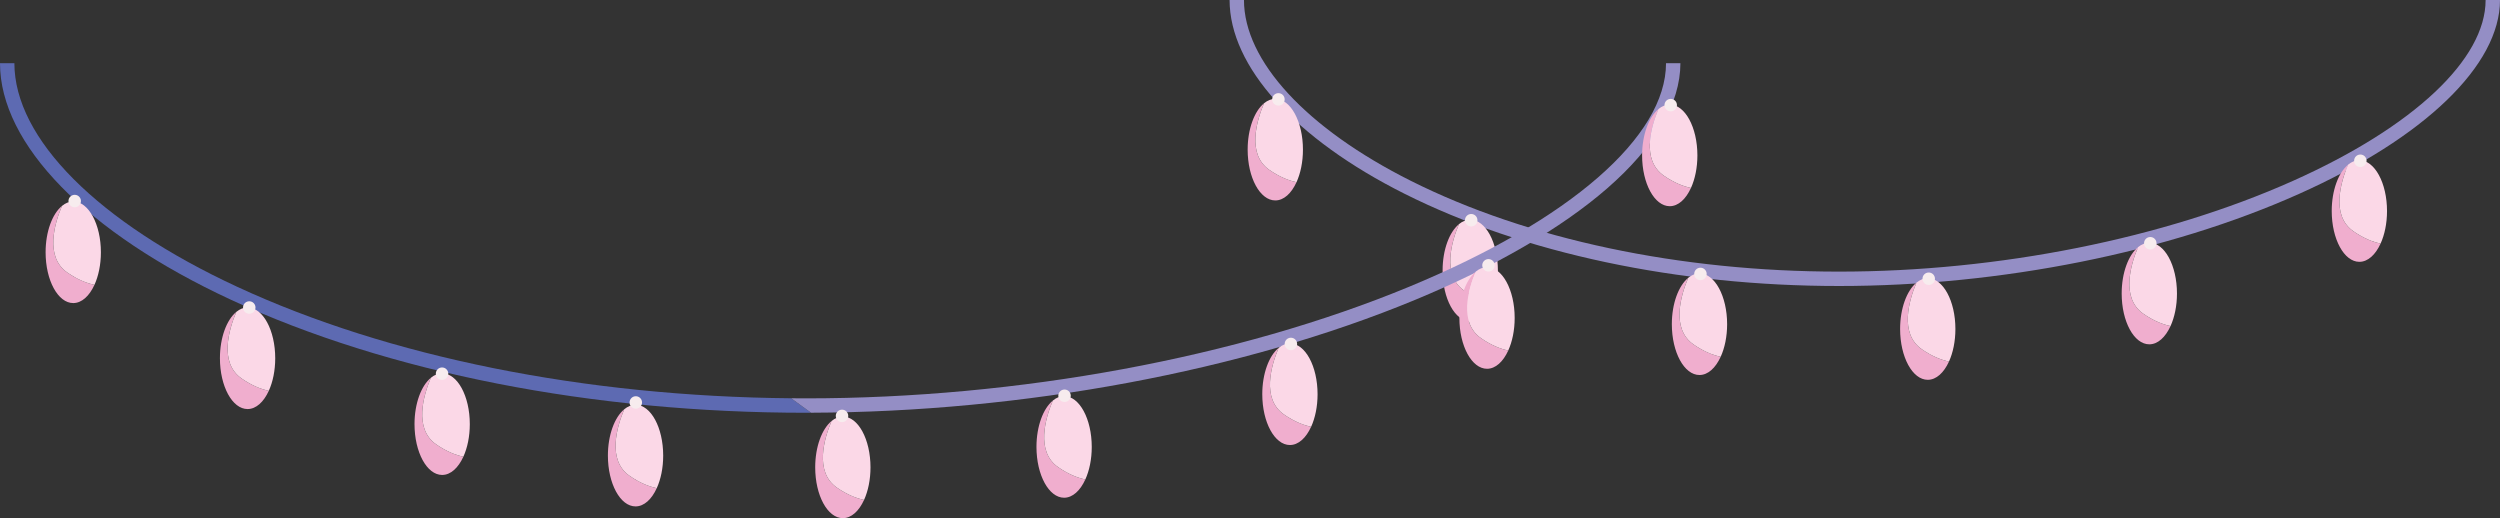 <?xml version="1.0" encoding="utf-8"?>
<!-- Generator: Adobe Illustrator 16.0.0, SVG Export Plug-In . SVG Version: 6.00 Build 0)  -->
<!DOCTYPE svg PUBLIC "-//W3C//DTD SVG 1.1//EN" "http://www.w3.org/Graphics/SVG/1.1/DTD/svg11.dtd">
<svg version="1.1" id="Layer_1" xmlns="http://www.w3.org/2000/svg" xmlns:xlink="http://www.w3.org/1999/xlink" x="0px" y="0px"
	 width="678.316px" height="140.591px" viewBox="0 0 678.316 140.591" enable-background="new 0 0 678.316 140.591"
	 xml:space="preserve">
<rect x="0" y="0" width="678.316" height="140.591" fill="#333333" stroke="none"/>
<g>
	<path fill="#948EC5" d="M498.989,77.599c-43.813,0-85.675-8.883-117.874-25.013C351.376,37.688,333.619,18.031,333.619,0h3.904
		c0,16.522,16.949,34.875,45.34,49.097c31.666,15.861,72.908,24.6,116.125,24.6c43.279,0,88.177-8.98,123.182-24.636
		C654.884,34.429,674.413,16.089,674.413,0h3.903c0,17.674-20.393,37.345-54.553,52.623
		C588.278,68.497,542.799,77.599,498.989,77.599z"/>
	<g>
		<path fill="#F0AECE" d="M395.854,60.815c-2.614,2.155-4.439,6.969-4.439,12.577c0,7.612,3.359,13.783,7.501,13.783
			c2.313,0,4.38-1.926,5.756-4.951c-2.103-0.438-4.597-1.411-7.38-3.343C391.148,74.614,393.861,65.546,395.854,60.815z"/>
	</g>
	<g>
		<path fill="#FBD8E7" d="M398.917,59.608c-1.092,0-2.127,0.438-3.063,1.208c-1.993,4.73-4.706,13.797,1.438,18.067
			c2.784,1.933,5.279,2.905,7.381,3.342c1.089-2.393,1.745-5.47,1.745-8.832C406.416,65.779,403.06,59.608,398.917,59.608z"/>
	</g>
	<circle fill="#F7ECEE" cx="399.179" cy="59.753" r="1.692"/>
	<path fill="#5D6AB2" d="M64.343,77.807C26.497,60.257,3.904,37.578,3.904,17.146H0C0,39.139,23.44,63.14,62.7,81.349
		c42.609,19.76,98.014,30.644,156.012,30.644c0.448,0,0.898-0.009,1.348-0.009c-1.82-1.297-3.621-2.604-5.398-3.921
		C158.697,107.57,105.455,96.874,64.343,77.807z"/>
	<path fill="#948EC5" d="M452.035,17.146c0,19.912-26.027,42.577-69.624,60.627c-46.521,19.265-106.188,30.314-163.7,30.314
		c-1.352,0-2.702-0.012-4.051-0.024c1.778,1.317,3.58,2.624,5.399,3.921c57.589-0.172,117.231-11.302,163.846-30.602
		c21.685-8.979,39.72-19.444,52.155-30.265c13.006-11.316,19.878-23.063,19.878-33.971H452.035z"/>
	<g>
		<path fill="#F0AECE" d="M16.813,55.872c-2.615,2.153-4.44,6.968-4.44,12.576c0,7.613,3.357,13.784,7.5,13.784
			c2.313,0,4.38-1.928,5.757-4.952c-2.104-0.438-4.599-1.411-7.382-3.344C12.106,69.669,14.819,60.603,16.813,55.872z"/>
	</g>
	<g>
		<path fill="#FBD8E7" d="M19.874,54.666c-1.091,0-2.126,0.438-3.061,1.208c-1.995,4.73-4.707,13.797,1.436,18.065
			c2.783,1.936,5.279,2.907,7.382,3.344c1.088-2.392,1.743-5.471,1.743-8.832C27.375,60.836,24.018,54.666,19.874,54.666z"/>
	</g>
	<circle fill="#F7ECEE" cx="20.267" cy="54.549" r="1.692"/>
	<g>
		<path fill="#F0AECE" d="M64.112,84.628c-2.614,2.154-4.44,6.968-4.44,12.576c0,7.612,3.358,13.783,7.501,13.783
			c2.315,0,4.381-1.927,5.758-4.952c-2.104-0.438-4.6-1.411-7.382-3.342C59.405,98.426,62.118,89.358,64.112,84.628z"/>
	</g>
	<g>
		<path fill="#FBD8E7" d="M67.173,83.419c-1.091,0-2.125,0.438-3.06,1.209c-1.995,4.731-4.707,13.797,1.437,18.066
			c2.782,1.934,5.278,2.905,7.382,3.343c1.088-2.394,1.743-5.471,1.743-8.832C74.674,89.591,71.317,83.419,67.173,83.419z"/>
	</g>
	<circle fill="#F7ECEE" cx="67.632" cy="83.435" r="1.691"/>
	<g>
		<path fill="#F0AECE" d="M116.908,102.504c-2.614,2.151-4.44,6.969-4.44,12.577c0,7.612,3.358,13.784,7.501,13.784
			c2.313,0,4.38-1.928,5.757-4.953c-2.104-0.44-4.601-1.412-7.382-3.344C112.201,116.3,114.914,107.234,116.908,102.504z"/>
	</g>
	<g>
		<path fill="#FBD8E7" d="M119.97,101.296c-1.092,0-2.127,0.438-3.062,1.208c-1.995,4.73-4.707,13.796,1.437,18.064
			c2.782,1.936,5.278,2.907,7.382,3.344c1.088-2.393,1.744-5.47,1.744-8.831C127.47,107.467,124.113,101.296,119.97,101.296z"/>
	</g>
	<circle fill="#F7ECEE" cx="119.941" cy="101.392" r="1.692"/>
	<g>
		<path fill="#F0AECE" d="M169.379,111.043c-2.614,2.152-4.44,6.969-4.44,12.575c0,7.613,3.358,13.784,7.501,13.784
			c2.314,0,4.38-1.927,5.757-4.952c-2.104-0.438-4.6-1.411-7.382-3.344C164.672,124.84,167.385,115.773,169.379,111.043z"/>
	</g>
	<g>
		<path fill="#FBD8E7" d="M172.441,109.835c-1.093,0-2.127,0.438-3.062,1.208c-1.995,4.73-4.707,13.796,1.437,18.064
			c2.781,1.936,5.278,2.908,7.382,3.344c1.088-2.393,1.743-5.472,1.743-8.831C179.942,116.006,176.584,109.835,172.441,109.835z"/>
	</g>
	<circle fill="#F7ECEE" cx="172.51" cy="109.2" r="1.692"/>
	<g>
		<path fill="#F0AECE" d="M225.626,114.231c-2.615,2.153-4.44,6.969-4.44,12.576c0,7.612,3.357,13.784,7.5,13.784
			c2.313,0,4.38-1.929,5.757-4.952c-2.104-0.438-4.599-1.41-7.382-3.344C220.918,128.03,223.631,118.961,225.626,114.231z"/>
	</g>
	<g>
		<path fill="#FBD8E7" d="M228.687,113.022c-1.092,0-2.126,0.44-3.061,1.209c-1.995,4.731-4.708,13.798,1.436,18.066
			c2.783,1.934,5.279,2.906,7.382,3.343c1.088-2.392,1.744-5.472,1.744-8.833C236.188,119.193,232.83,113.022,228.687,113.022z"/>
	</g>
	<circle fill="#F7ECEE" cx="228.461" cy="112.844" r="1.693"/>
	<g>
		<path fill="#F0AECE" d="M285.66,108.687c-2.615,2.151-4.44,6.968-4.44,12.574c0,7.614,3.358,13.785,7.5,13.785
			c2.314,0,4.381-1.928,5.757-4.953c-2.104-0.438-4.598-1.409-7.382-3.342C280.951,122.482,283.665,113.416,285.66,108.687z"/>
	</g>
	<g>
		<path fill="#FBD8E7" d="M288.72,107.477c-1.091,0-2.126,0.437-3.06,1.21c-1.994,4.729-4.708,13.795,1.436,18.063
			c2.783,1.936,5.278,2.904,7.382,3.343c1.088-2.391,1.744-5.469,1.744-8.832C296.221,113.648,292.865,107.477,288.72,107.477z"/>
	</g>
	<circle fill="#F7ECEE" cx="288.837" cy="107.378" r="1.692"/>
	<g>
		<path fill="#F0AECE" d="M346.929,94.386c-2.615,2.155-4.44,6.97-4.44,12.576c0,7.613,3.357,13.784,7.5,13.784
			c2.314,0,4.381-1.927,5.756-4.952c-2.103-0.438-4.599-1.41-7.382-3.342C342.222,108.186,344.935,99.117,346.929,94.386z"/>
	</g>
	<g>
		<path fill="#FBD8E7" d="M349.99,93.179c-1.091,0-2.125,0.439-3.06,1.207c-1.995,4.731-4.707,13.799,1.436,18.067
			c2.782,1.933,5.279,2.904,7.381,3.343c1.089-2.392,1.745-5.471,1.745-8.832C357.491,99.35,354.135,93.179,349.99,93.179z"/>
	</g>
	<circle fill="#F7ECEE" cx="350.254" cy="93.324" r="1.691"/>
	<g>
		<path fill="#F0AECE" d="M400.409,73.7c-2.613,2.153-4.438,6.969-4.438,12.574c0,7.614,3.357,13.785,7.5,13.785
			c2.314,0,4.382-1.928,5.757-4.953c-2.104-0.438-4.598-1.408-7.38-3.342C395.703,87.496,398.416,78.43,400.409,73.7z"/>
	</g>
	<g>
		<path fill="#FBD8E7" d="M403.47,72.491c-1.091,0-2.126,0.438-3.063,1.208c-1.993,4.731-4.705,13.797,1.438,18.067
			c2.783,1.934,5.277,2.904,7.381,3.34c1.089-2.391,1.745-5.469,1.745-8.832C410.972,78.661,407.615,72.491,403.47,72.491z"/>
	</g>
	<circle fill="#F7ECEE" cx="403.863" cy="71.986" r="1.692"/>
	<g>
		<path fill="#F0AECE" d="M449.985,29.587c-2.614,2.155-4.439,6.968-4.439,12.577c0,7.612,3.357,13.783,7.5,13.783
			c2.313,0,4.381-1.926,5.757-4.952c-2.104-0.438-4.6-1.411-7.382-3.342C445.278,43.384,447.991,34.316,449.985,29.587z"/>
	</g>
	<g>
		<path fill="#FBD8E7" d="M453.047,28.379c-1.092,0-2.126,0.438-3.062,1.208c-1.994,4.73-4.707,13.798,1.437,18.066
			c2.783,1.933,5.279,2.905,7.383,3.342c1.087-2.393,1.743-5.47,1.743-8.832C460.548,34.55,457.191,28.379,453.047,28.379z"/>
	</g>
	<circle fill="#F7ECEE" cx="453.309" cy="28.524" r="1.692"/>
	<g>
		<path fill="#F0AECE" d="M342.961,28.025c-2.615,2.155-4.44,6.968-4.44,12.576c0,7.613,3.357,13.783,7.5,13.783
			c2.315,0,4.381-1.927,5.756-4.952c-2.102-0.438-4.598-1.41-7.382-3.341C338.254,41.823,340.967,32.755,342.961,28.025z"/>
	</g>
	<g>
		<path fill="#FBD8E7" d="M346.022,26.819c-1.092,0-2.126,0.438-3.061,1.207c-1.994,4.73-4.707,13.798,1.436,18.067
			c2.784,1.933,5.28,2.904,7.382,3.342c1.089-2.393,1.745-5.469,1.745-8.833C353.523,32.989,350.166,26.819,346.022,26.819z"/>
	</g>
	<circle fill="#F7ECEE" cx="346.87" cy="26.963" r="1.692"/>
	<g>
		<path fill="#F0AECE" d="M458.052,75.39c-2.615,2.152-4.439,6.969-4.439,12.575c0,7.614,3.357,13.785,7.499,13.785
			c2.315,0,4.382-1.93,5.757-4.953c-2.102-0.438-4.598-1.41-7.381-3.343C453.345,89.187,456.058,80.121,458.052,75.39z"/>
	</g>
	<g>
		<path fill="#FBD8E7" d="M461.113,74.181c-1.091,0-2.125,0.441-3.061,1.209c-1.994,4.732-4.708,13.797,1.436,18.065
			c2.784,1.935,5.279,2.907,7.382,3.343c1.09-2.392,1.745-5.47,1.745-8.832C468.614,80.353,465.259,74.181,461.113,74.181z"/>
	</g>
	<circle fill="#F7ECEE" cx="461.375" cy="74.328" r="1.692"/>
	<g>
		<path fill="#F0AECE" d="M519.989,76.691c-2.613,2.154-4.438,6.968-4.438,12.577c0,7.611,3.357,13.783,7.5,13.783
			c2.313,0,4.381-1.927,5.757-4.952c-2.104-0.438-4.6-1.41-7.382-3.343C515.283,90.49,517.995,81.422,519.989,76.691z"/>
	</g>
	<g>
		<path fill="#FBD8E7" d="M523.051,75.482c-1.092,0-2.125,0.439-3.062,1.208c-1.994,4.731-4.706,13.797,1.438,18.067
			c2.782,1.933,5.278,2.905,7.382,3.342c1.089-2.392,1.743-5.471,1.743-8.832C530.552,81.655,527.195,75.482,523.051,75.482z"/>
	</g>
	<circle fill="#F7ECEE" cx="523.314" cy="75.628" r="1.692"/>
	<g>
		<path fill="#F0AECE" d="M580.105,67.063c-2.614,2.153-4.439,6.969-4.439,12.574c0,7.615,3.357,13.786,7.5,13.786
			c2.314,0,4.382-1.93,5.757-4.953c-2.102-0.438-4.598-1.408-7.382-3.343C575.398,80.859,578.112,71.794,580.105,67.063z"/>
	</g>
	<g>
		<path fill="#FBD8E7" d="M583.167,65.854c-1.091,0-2.125,0.438-3.062,1.209c-1.993,4.73-4.706,13.796,1.438,18.066
			c2.783,1.935,5.278,2.905,7.381,3.342c1.089-2.392,1.745-5.47,1.745-8.833C590.67,72.024,587.312,65.854,583.167,65.854z"/>
	</g>
	<circle fill="#F7ECEE" cx="583.43" cy="66" r="1.692"/>
	<g>
		<path fill="#F0AECE" d="M637.097,44.68c-2.613,2.155-4.439,6.969-4.439,12.577c0,7.612,3.359,13.784,7.5,13.784
			c2.314,0,4.382-1.926,5.759-4.953c-2.104-0.438-4.6-1.41-7.383-3.341C632.392,58.479,635.104,49.412,637.097,44.68z"/>
	</g>
	<g>
		<path fill="#FBD8E7" d="M640.16,43.474c-1.092,0-2.127,0.438-3.063,1.207c-1.994,4.731-4.705,13.799,1.438,18.067
			c2.783,1.933,5.279,2.906,7.382,3.342c1.087-2.392,1.745-5.469,1.745-8.832C647.662,49.646,644.303,43.474,640.16,43.474z"/>
	</g>
	<circle fill="#F7ECEE" cx="640.424" cy="43.619" r="1.692"/>
</g>
</svg>
